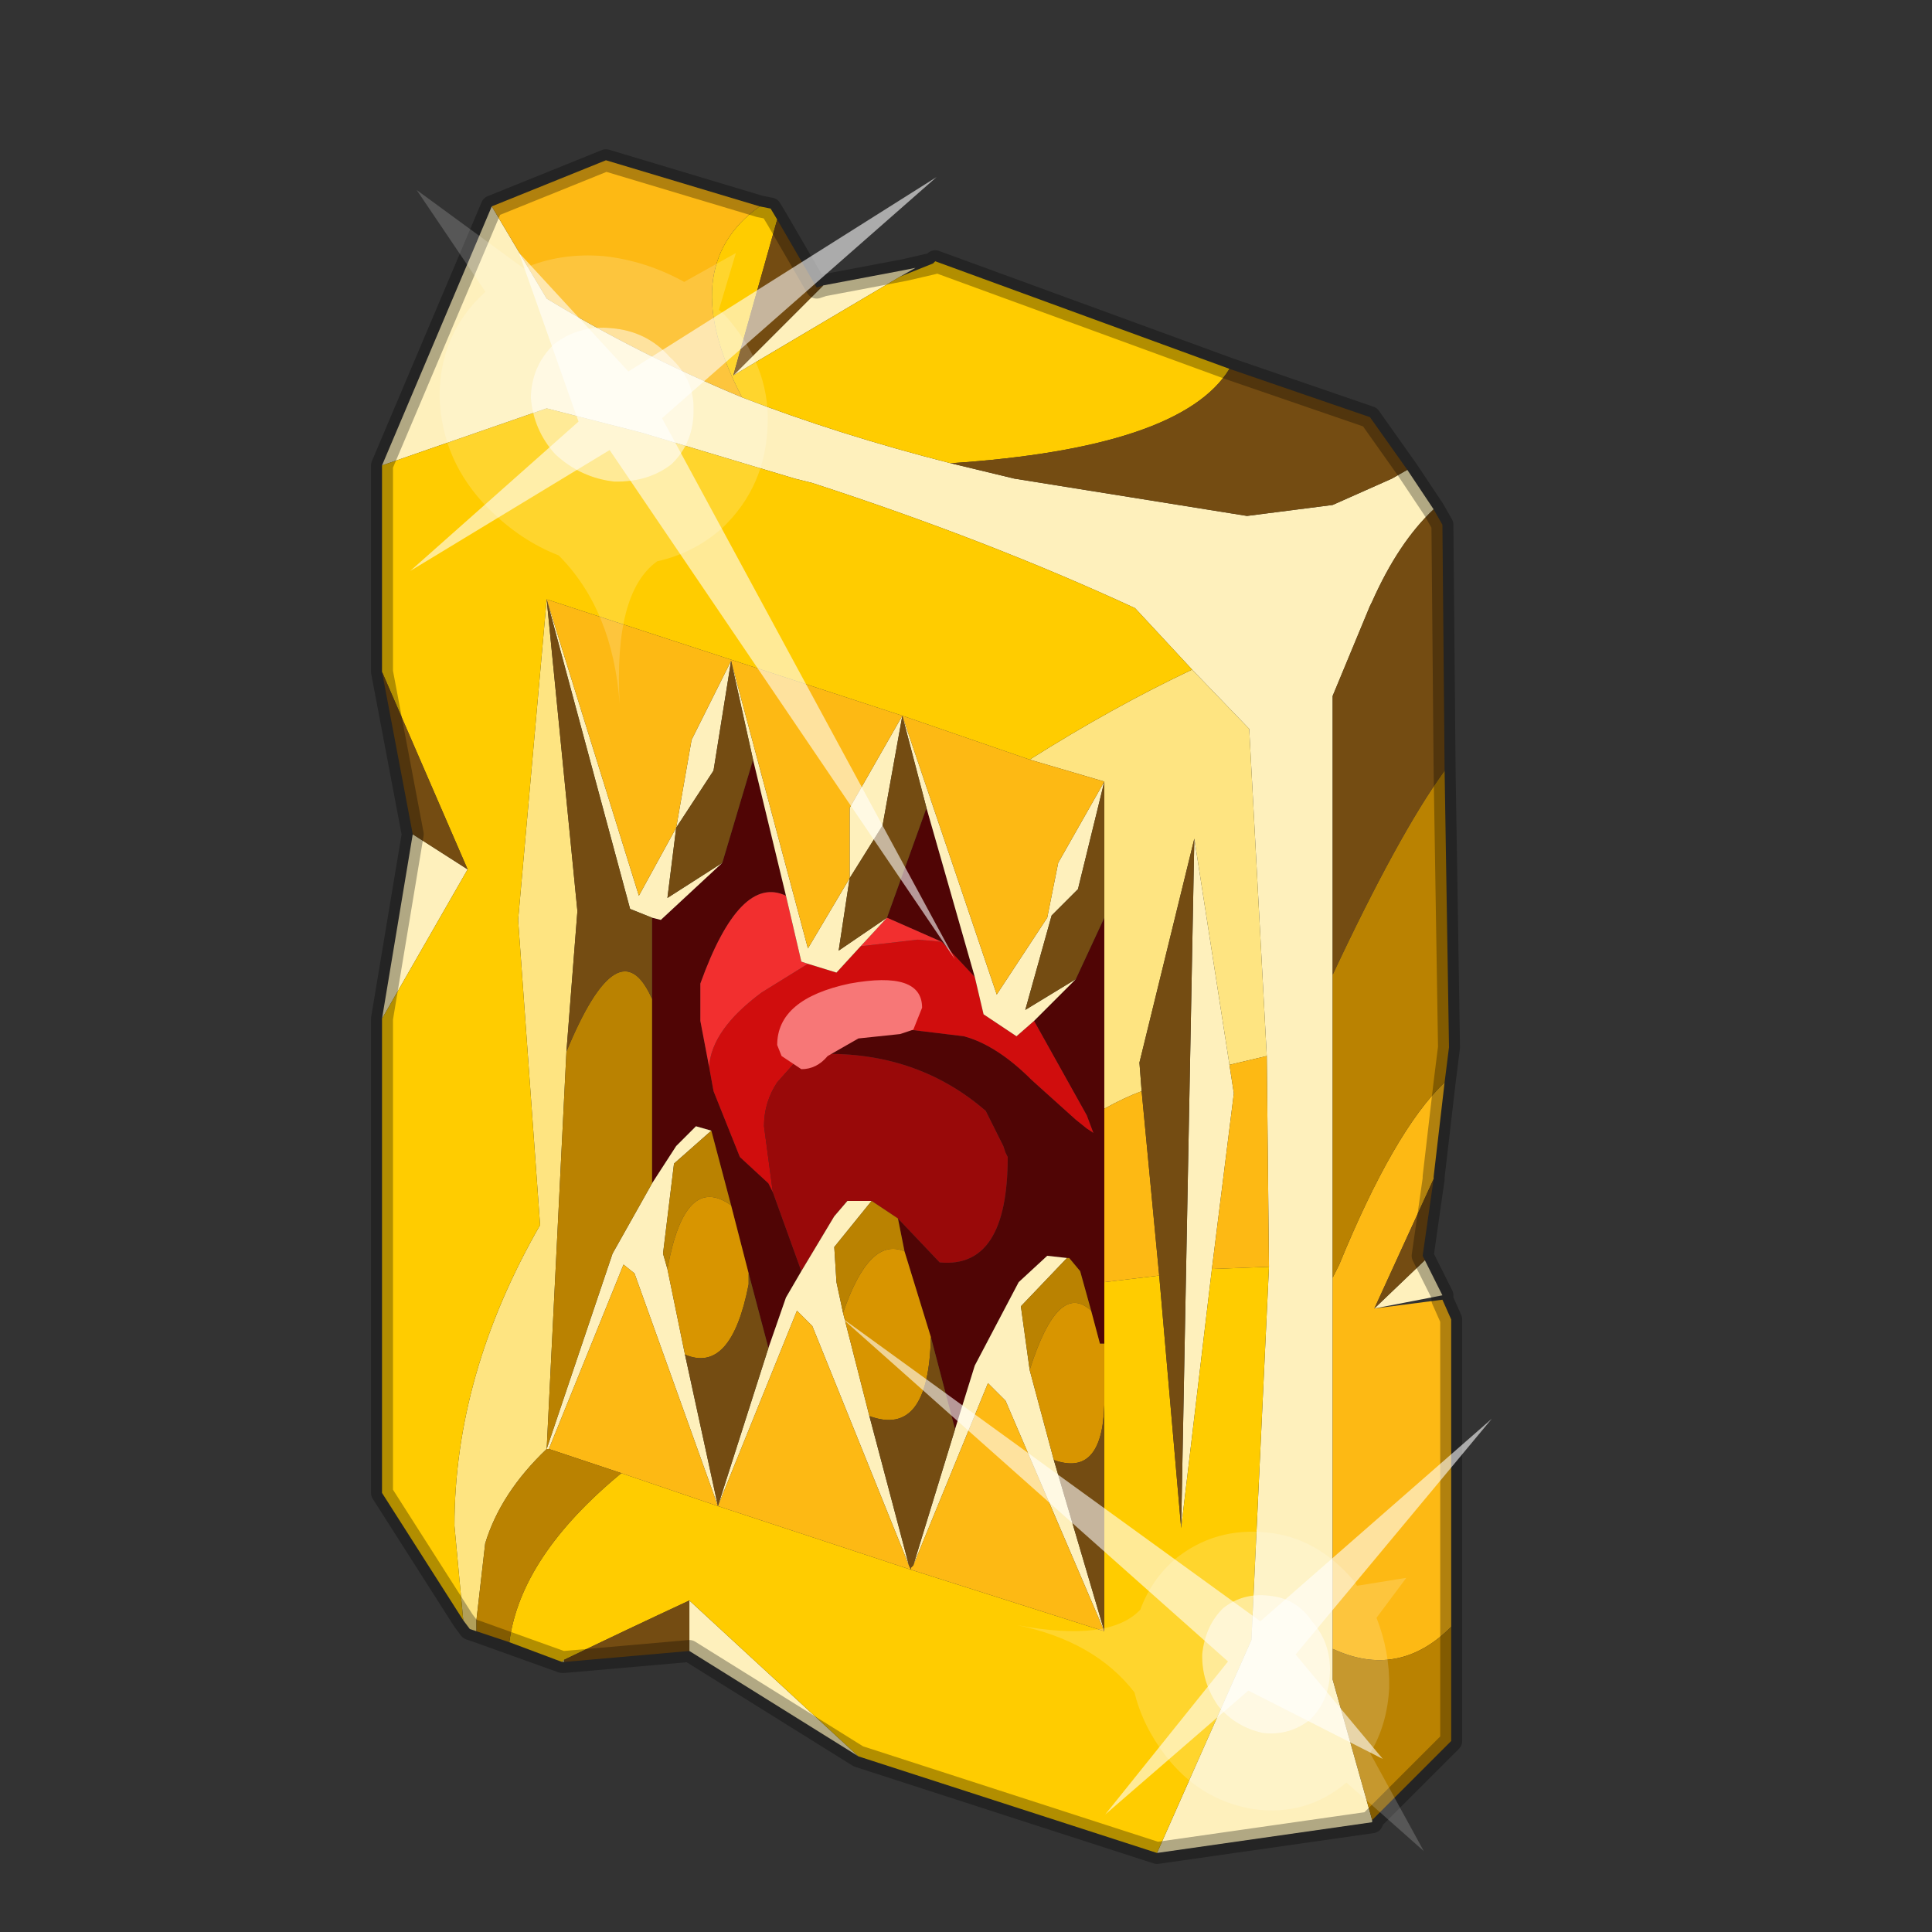 <?xml version="1.0" encoding="UTF-8" standalone="no"?>
<svg xmlns:xlink="http://www.w3.org/1999/xlink" height="440.0px" width="440.0px" xmlns="http://www.w3.org/2000/svg">
  <rect width="100%" height="100%" fill="#333333" stroke="none"/>
  <g transform="matrix(10.0, 0.0, 0.0, 10.0, 0.0, 0.0)">
    <use height="44.0" transform="matrix(1.0, 0.0, 0.0, 1.0, 0.0, 0.0)" width="44.0" xlink:href="#shape0"/>
    <use height="20.95" transform="matrix(0.161, -0.675, -0.732, -0.221, 21.75, 21.85)" width="24.45" xlink:href="#sprite0"/>
    <use height="20.95" transform="matrix(0.581, -0.06, 0.104, 0.635, 19.15, 30.0)" width="24.45" xlink:href="#sprite0"/>
  </g>
  <defs>
    <g id="shape0" transform="matrix(1.0, 0.0, 0.0, 1.0, 0.0, 0.0)">
      <path d="M44.0 44.0 L0.0 44.0 0.0 0.0 44.0 0.0 44.0 44.0" fill="#43adca" fill-opacity="0.0" fill-rule="evenodd" stroke="none"/>
      <path d="M25.15 20.9 L25.15 25.25 25.15 29.2 25.15 30.6 25.05 30.6 24.85 29.85 24.6 28.95 24.35 28.65 24.3 28.65 23.85 28.6 23.2 29.2 22.2 31.1 21.75 32.55 21.2 30.45 20.6 28.5 20.45 27.75 21.4 28.75 Q22.95 28.9 22.95 26.35 L22.9 26.25 22.85 26.1 22.45 25.3 Q20.95 24.0 18.85 24.0 L18.3 24.0 Q19.05 23.4 20.3 23.4 L21.95 23.6 Q22.7 23.8 23.5 24.6 L24.5 25.5 24.75 25.7 24.9 25.8 24.75 25.4 23.55 23.25 24.5 22.3 25.15 20.9 M21.1 18.4 L22.2 22.25 21.45 21.45 20.2 20.9 21.1 18.4 M16.45 19.65 L17.15 17.3 17.9 20.4 Q16.85 19.9 15.95 22.4 L15.95 23.25 16.15 24.3 16.25 24.85 16.85 26.35 17.5 26.95 17.6 27.15 18.25 28.95 17.9 29.55 17.5 30.7 17.05 29.0 16.65 27.45 16.2 25.75 15.85 25.65 15.4 26.1 14.85 26.95 14.85 22.75 14.85 20.9 15.05 20.95 16.45 19.65" fill="#500505" fill-rule="evenodd" stroke="none"/>
      <path d="M22.2 22.25 L22.4 23.1 23.15 23.6 23.55 23.25 24.75 25.4 24.9 25.8 24.75 25.7 24.5 25.5 23.5 24.6 Q22.7 23.8 21.95 23.6 L20.3 23.4 Q19.05 23.4 18.3 24.0 L18.1 24.2 17.7 24.65 Q17.4 25.1 17.4 25.65 L17.6 27.15 17.5 26.95 16.85 26.35 16.25 24.85 16.15 24.3 Q16.2 23.45 17.35 22.6 L18.4 21.95 19.05 22.15 19.6 21.55 20.9 21.4 21.45 21.45 22.2 22.25" fill="#d00d0d" fill-rule="evenodd" stroke="none"/>
      <path d="M16.15 24.3 L15.95 23.25 15.95 22.4 Q16.85 19.9 17.9 20.4 L18.25 21.9 18.4 21.95 17.35 22.6 Q16.2 23.45 16.15 24.3 M20.2 20.9 L21.45 21.45 20.9 21.4 19.6 21.55 20.2 20.9" fill="#f22f2f" fill-rule="evenodd" stroke="none"/>
      <path d="M18.3 24.0 L18.85 24.0 Q20.95 24.0 22.45 25.3 L22.85 26.1 22.9 26.25 22.95 26.35 Q22.95 28.9 21.4 28.75 L20.45 27.75 19.85 27.35 19.3 27.35 19.0 27.7 18.25 28.95 17.6 27.15 17.4 25.65 Q17.4 25.1 17.7 24.65 L18.1 24.2 18.3 24.0" fill="#990909" fill-rule="evenodd" stroke="none"/>
      <path d="M12.85 37.85 L12.8 37.85 12.85 37.8 12.85 37.85" fill="#cccc99" fill-rule="evenodd" stroke="none"/>
      <path d="M32.05 10.7 L32.65 11.6 Q31.85 12.35 31.25 13.7 L31.2 13.8 30.35 15.85 30.35 22.2 30.35 29.1 30.35 37.55 30.35 38.25 31.25 41.45 31.25 41.5 26.35 42.2 28.5 37.35 28.9 28.85 28.85 24.05 28.45 16.6 27.15 15.25 25.85 13.85 Q22.5 12.3 18.5 11.0 L18.1 10.9 14.6 9.85 12.45 9.3 8.7 10.6 11.2 4.7 12.45 6.8 Q14.5 8.05 16.9 9.05 19.1 9.9 21.65 10.55 L23.1 10.9 28.4 11.75 30.35 11.5 31.7 10.9 32.05 10.7 M32.45 28.7 L32.85 29.5 31.3 29.8 32.45 28.7 M19.55 40.0 L15.7 37.6 15.7 36.45 19.55 40.0 M8.7 23.2 L9.4 19.0 10.65 19.8 8.7 23.2 M18.75 6.5 L20.6 6.15 20.85 6.1 20.5 6.3 16.7 8.55 18.75 6.5 M27.2 19.1 L28.0 24.25 28.1 24.9 27.6 28.9 26.9 34.8 27.2 19.1 M20.55 16.3 L22.7 22.65 23.85 20.9 24.1 19.65 25.15 17.8 24.55 20.25 23.95 20.85 23.35 23.0 24.5 22.3 23.55 23.25 23.15 23.6 22.4 23.1 22.2 22.25 21.1 18.4 20.55 16.3 20.1 18.8 19.35 20.0 19.35 18.4 20.55 16.3 M21.75 32.55 L22.2 31.1 23.2 29.2 23.85 28.6 24.3 28.65 23.25 29.75 23.45 31.2 24.0 33.25 25.15 37.15 22.9 31.9 22.5 31.5 20.8 35.65 21.75 32.55 M17.15 17.3 L16.65 15.05 16.25 17.55 15.4 18.85 15.2 20.45 16.45 19.65 15.05 20.95 14.85 20.9 14.35 20.7 12.45 13.65 14.55 20.4 15.4 18.85 15.75 16.85 16.65 15.05 18.4 21.6 19.35 20.0 19.1 21.65 20.2 20.9 19.6 21.55 19.05 22.15 18.4 21.95 18.25 21.9 17.9 20.4 17.15 17.3 M14.85 26.95 L15.4 26.1 15.85 25.65 16.2 25.75 15.35 26.5 15.1 28.55 15.2 28.9 15.6 30.85 16.35 34.3 14.45 29.0 14.2 28.8 12.5 33.0 12.45 33.0 13.95 28.55 14.85 26.95 M17.5 30.7 L17.9 29.55 18.25 28.95 19.0 27.7 19.3 27.35 19.85 27.35 19.0 28.4 19.05 29.2 19.2 29.9 19.8 32.25 20.7 35.65 18.5 30.2 18.15 29.85 16.35 34.3 17.5 30.7" fill="#fef0bc" fill-rule="evenodd" stroke="none"/>
      <path d="M10.85 37.15 L10.7 37.1 10.55 36.9 10.35 34.75 Q10.35 31.3 12.3 27.9 L11.8 20.95 12.45 13.65 13.15 20.75 12.9 23.95 12.45 33.0 Q11.4 34.0 11.05 35.15 L10.85 36.9 10.85 37.15 M27.15 15.25 L28.45 16.6 28.85 24.05 28.0 24.25 27.2 19.1 25.95 24.2 26.0 24.85 Q25.6 25.0 25.15 25.25 L25.15 20.9 25.15 17.8 23.45 17.3 Q25.35 16.1 27.15 15.25" fill="#fee481" fill-rule="evenodd" stroke="none"/>
      <path d="M26.35 42.2 L19.55 40.0 15.7 36.45 Q14.3 37.1 12.85 37.8 L12.8 37.85 11.6 37.4 Q11.85 35.45 14.15 33.55 L16.35 34.3 20.75 35.75 25.15 37.15 25.15 32.0 25.15 30.6 25.15 29.2 26.4 29.05 26.9 34.8 27.6 28.9 28.9 28.85 28.5 37.35 26.35 42.2 M10.55 36.9 L8.7 34.0 8.7 23.2 10.65 19.8 8.7 15.3 8.7 10.6 12.45 9.3 14.6 9.85 18.1 10.9 18.5 11.0 Q22.5 12.3 25.85 13.85 L27.15 15.25 Q25.35 16.1 23.45 17.3 L20.55 16.3 12.45 13.65 11.8 20.95 12.3 27.9 Q10.35 31.3 10.35 34.75 L10.55 36.9 M17.3 4.7 L17.55 4.75 17.7 5.0 16.7 8.55 20.5 6.3 21.25 6.0 21.3 5.95 28.0 8.4 Q26.9 10.2 21.65 10.55 19.1 9.9 16.9 9.05 15.35 6.1 17.3 4.7" fill="#ffcc00" fill-rule="evenodd" stroke="none"/>
      <path d="M32.9 24.65 L32.65 26.8 32.65 26.85 31.3 29.8 32.85 29.6 33.05 30.05 33.05 37.05 Q31.85 38.25 30.35 37.55 L30.35 29.1 30.5 28.8 Q31.75 25.75 32.9 24.65 M11.2 4.7 L13.8 3.65 17.3 4.7 Q15.35 6.1 16.9 9.05 14.5 8.05 12.45 6.8 L11.2 4.7 M23.45 17.3 L25.15 17.8 24.1 19.65 23.85 20.9 22.7 22.65 20.55 16.3 19.35 18.4 19.35 20.0 18.4 21.6 16.65 15.05 15.75 16.85 15.4 18.85 14.55 20.4 12.45 13.65 20.55 16.3 23.45 17.3 M25.15 25.25 Q25.6 25.0 26.0 24.85 L26.4 29.05 25.15 29.2 25.15 25.25 M28.0 24.25 L28.85 24.05 28.9 28.85 27.6 28.9 28.1 24.9 28.0 24.25 M20.8 35.65 L22.5 31.5 22.9 31.9 25.15 37.15 20.75 35.75 16.35 34.3 14.15 33.55 12.5 33.0 14.2 28.8 14.45 29.0 16.35 34.3 18.15 29.85 18.5 30.2 20.7 35.65 20.75 35.75 20.75 35.7 20.8 35.65" fill="#fdb914" fill-rule="evenodd" stroke="none"/>
      <path d="M32.9 17.55 L33.0 23.85 32.9 24.65 Q31.75 25.75 30.5 28.8 L30.35 29.1 30.35 22.2 Q31.85 19.0 32.9 17.55 M33.05 37.05 L33.05 39.65 31.25 41.45 30.35 38.25 30.35 37.55 Q31.85 38.25 33.05 37.05 M20.45 27.75 L20.6 28.5 Q19.8 28.15 19.2 29.9 L19.05 29.2 19.0 28.4 19.85 27.35 20.45 27.75 M24.3 28.65 L24.35 28.65 24.6 28.95 24.85 29.85 Q24.1 29.15 23.45 31.2 L23.25 29.75 24.3 28.65 M14.15 33.55 Q11.85 35.45 11.6 37.4 L10.85 37.15 10.85 36.9 11.05 35.15 Q11.4 34.0 12.45 33.0 L12.9 23.95 Q14.1 21.05 14.85 22.75 L14.85 26.95 13.95 28.55 12.45 33.0 12.5 33.0 14.15 33.55 M16.2 25.75 L16.65 27.45 Q15.6 26.7 15.2 28.9 L15.1 28.55 15.35 26.5 16.2 25.75" fill="#ba8201" fill-rule="evenodd" stroke="none"/>
      <path d="M20.6 28.5 L21.2 30.45 Q21.15 32.75 19.8 32.25 L19.2 29.9 Q19.8 28.15 20.6 28.5 M24.85 29.85 L25.05 30.6 25.15 30.6 25.15 32.0 Q25.1 33.65 24.0 33.25 L23.45 31.2 Q24.1 29.15 24.85 29.85 M16.65 27.45 L17.05 29.0 17.05 29.25 Q16.65 31.3 15.6 30.85 L15.2 28.9 Q15.6 26.7 16.65 27.45" fill="#d89500" fill-rule="evenodd" stroke="none"/>
      <path d="M28.0 8.4 L31.2 9.5 32.05 10.7 31.7 10.9 30.35 11.5 28.4 11.75 23.1 10.9 21.65 10.55 Q26.9 10.2 28.0 8.4 M32.65 11.6 L32.85 11.95 32.9 17.55 Q31.85 19.0 30.35 22.2 L30.35 15.85 31.2 13.8 31.25 13.7 Q31.85 12.35 32.65 11.6 M32.65 26.85 L32.4 28.6 32.45 28.7 31.3 29.8 32.65 26.85 M15.7 37.6 L12.85 37.85 12.85 37.8 Q14.3 37.1 15.7 36.45 L15.7 37.6 M9.4 19.0 L8.7 15.3 10.65 19.8 9.4 19.0 M17.7 5.0 L18.6 6.55 18.75 6.5 16.7 8.55 17.7 5.0 M25.15 17.8 L25.15 20.9 24.5 22.3 23.35 23.0 23.95 20.85 24.55 20.25 25.15 17.8 M26.0 24.85 L25.95 24.2 27.2 19.1 26.9 34.8 26.4 29.05 26.0 24.85 M20.55 16.3 L21.1 18.4 20.2 20.9 19.1 21.65 19.35 20.0 20.1 18.8 20.55 16.3 M21.2 30.45 L21.75 32.55 20.8 35.65 20.75 35.7 20.75 35.75 20.7 35.65 19.8 32.25 Q21.15 32.75 21.2 30.45 M25.15 37.15 L24.0 33.25 Q25.1 33.65 25.15 32.0 L25.15 37.15 M17.15 17.3 L16.45 19.65 15.2 20.45 15.4 18.85 16.25 17.55 16.65 15.05 17.15 17.3 M14.85 20.9 L14.85 22.75 Q14.1 21.05 12.9 23.95 L13.15 20.75 12.45 13.65 14.35 20.7 14.85 20.9 M17.05 29.0 L17.5 30.7 16.35 34.3 15.6 30.85 Q16.65 31.3 17.05 29.25 L17.05 29.0" fill="#744c12" fill-rule="evenodd" stroke="none"/>
      <path d="M28.0 8.4 L31.2 9.5 32.05 10.7 32.65 11.6 32.85 11.95 32.9 17.55 33.0 23.85 32.9 24.65 32.65 26.8 32.65 26.85 32.4 28.6 32.45 28.7 32.85 29.5 32.85 29.6 33.05 30.05 33.05 37.05 33.05 39.65 31.25 41.45 31.25 41.5 26.35 42.2 19.55 40.0 15.7 37.6 12.85 37.85 12.8 37.85 10.85 37.15 10.7 37.1 10.55 36.9 8.7 34.0 8.7 23.2 9.4 19.0 8.7 15.3 8.7 10.6 11.2 4.7 13.8 3.65 17.3 4.7 17.55 4.75 17.7 5.0 18.6 6.55 18.75 6.5 20.6 6.15 21.25 6.0 21.3 5.95 28.0 8.4 Z" fill="none" stroke="#000000" stroke-linecap="round" stroke-linejoin="round" stroke-opacity="0.302" stroke-width="0.5"/>
      <path d="M20.8 23.45 L20.5 23.55 19.55 23.65 18.85 24.05 Q18.6 24.35 18.25 24.35 L17.8 24.05 17.7 23.8 Q17.7 22.75 19.35 22.4 21.0 22.1 21.0 22.95 L20.8 23.45" fill="#f77777" fill-rule="evenodd" stroke="none"/>
    </g>
    <g id="sprite0" transform="matrix(1.0, 0.0, 0.0, 1.0, 0.0, 0.0)">
      <use height="20.95" transform="matrix(1.0, 0.0, 0.0, 1.0, 0.0, 0.0)" width="24.45" xlink:href="#shape1"/>
    </g>
    <g id="shape1" transform="matrix(1.0, 0.0, 0.0, 1.0, 0.0, 0.0)">
      <path d="M14.85 11.4 Q15.8 11.6 16.25 12.45 16.85 13.3 16.6 14.35 16.4 15.3 15.55 15.9 14.65 16.4 13.65 16.2 12.65 15.9 12.1 15.1 11.6 14.2 11.8 13.2 12.1 12.2 12.9 11.65 13.8 11.15 14.85 11.4" fill="#ffffff" fill-opacity="0.588" fill-rule="evenodd" stroke="none"/>
      <path d="M14.85 11.4 Q13.8 11.15 12.9 11.65 12.1 12.2 11.8 13.2 11.6 14.2 12.1 15.1 12.65 15.9 13.65 16.2 14.65 16.4 15.55 15.9 16.4 15.3 16.6 14.35 16.85 13.3 16.25 12.45 15.8 11.6 14.85 11.4 M18.2 11.35 L20.15 11.25 18.75 12.55 Q19.05 13.8 18.8 15.05 18.5 16.35 17.65 17.3 L19.1 20.95 16.55 18.25 Q14.8 19.3 12.8 18.85 10.8 18.35 9.75 16.65 9.05 15.5 8.95 14.3 7.75 12.35 4.85 11.5 8.3 12.45 9.7 11.4 10.3 10.4 11.35 9.75 13.1 8.75 15.1 9.15 16.95 9.5 18.1 11.15 L18.2 11.35" fill="#ffffff" fill-opacity="0.176" fill-rule="evenodd" stroke="none"/>
      <path d="M15.4 13.55 L18.1 17.55 13.35 14.65 7.05 18.5 12.75 13.55 0.0 0.0 14.25 12.25 24.45 5.95 15.4 13.55" fill="#ffffff" fill-opacity="0.588" fill-rule="evenodd" stroke="none"/>
    </g>
  </defs>
</svg>

